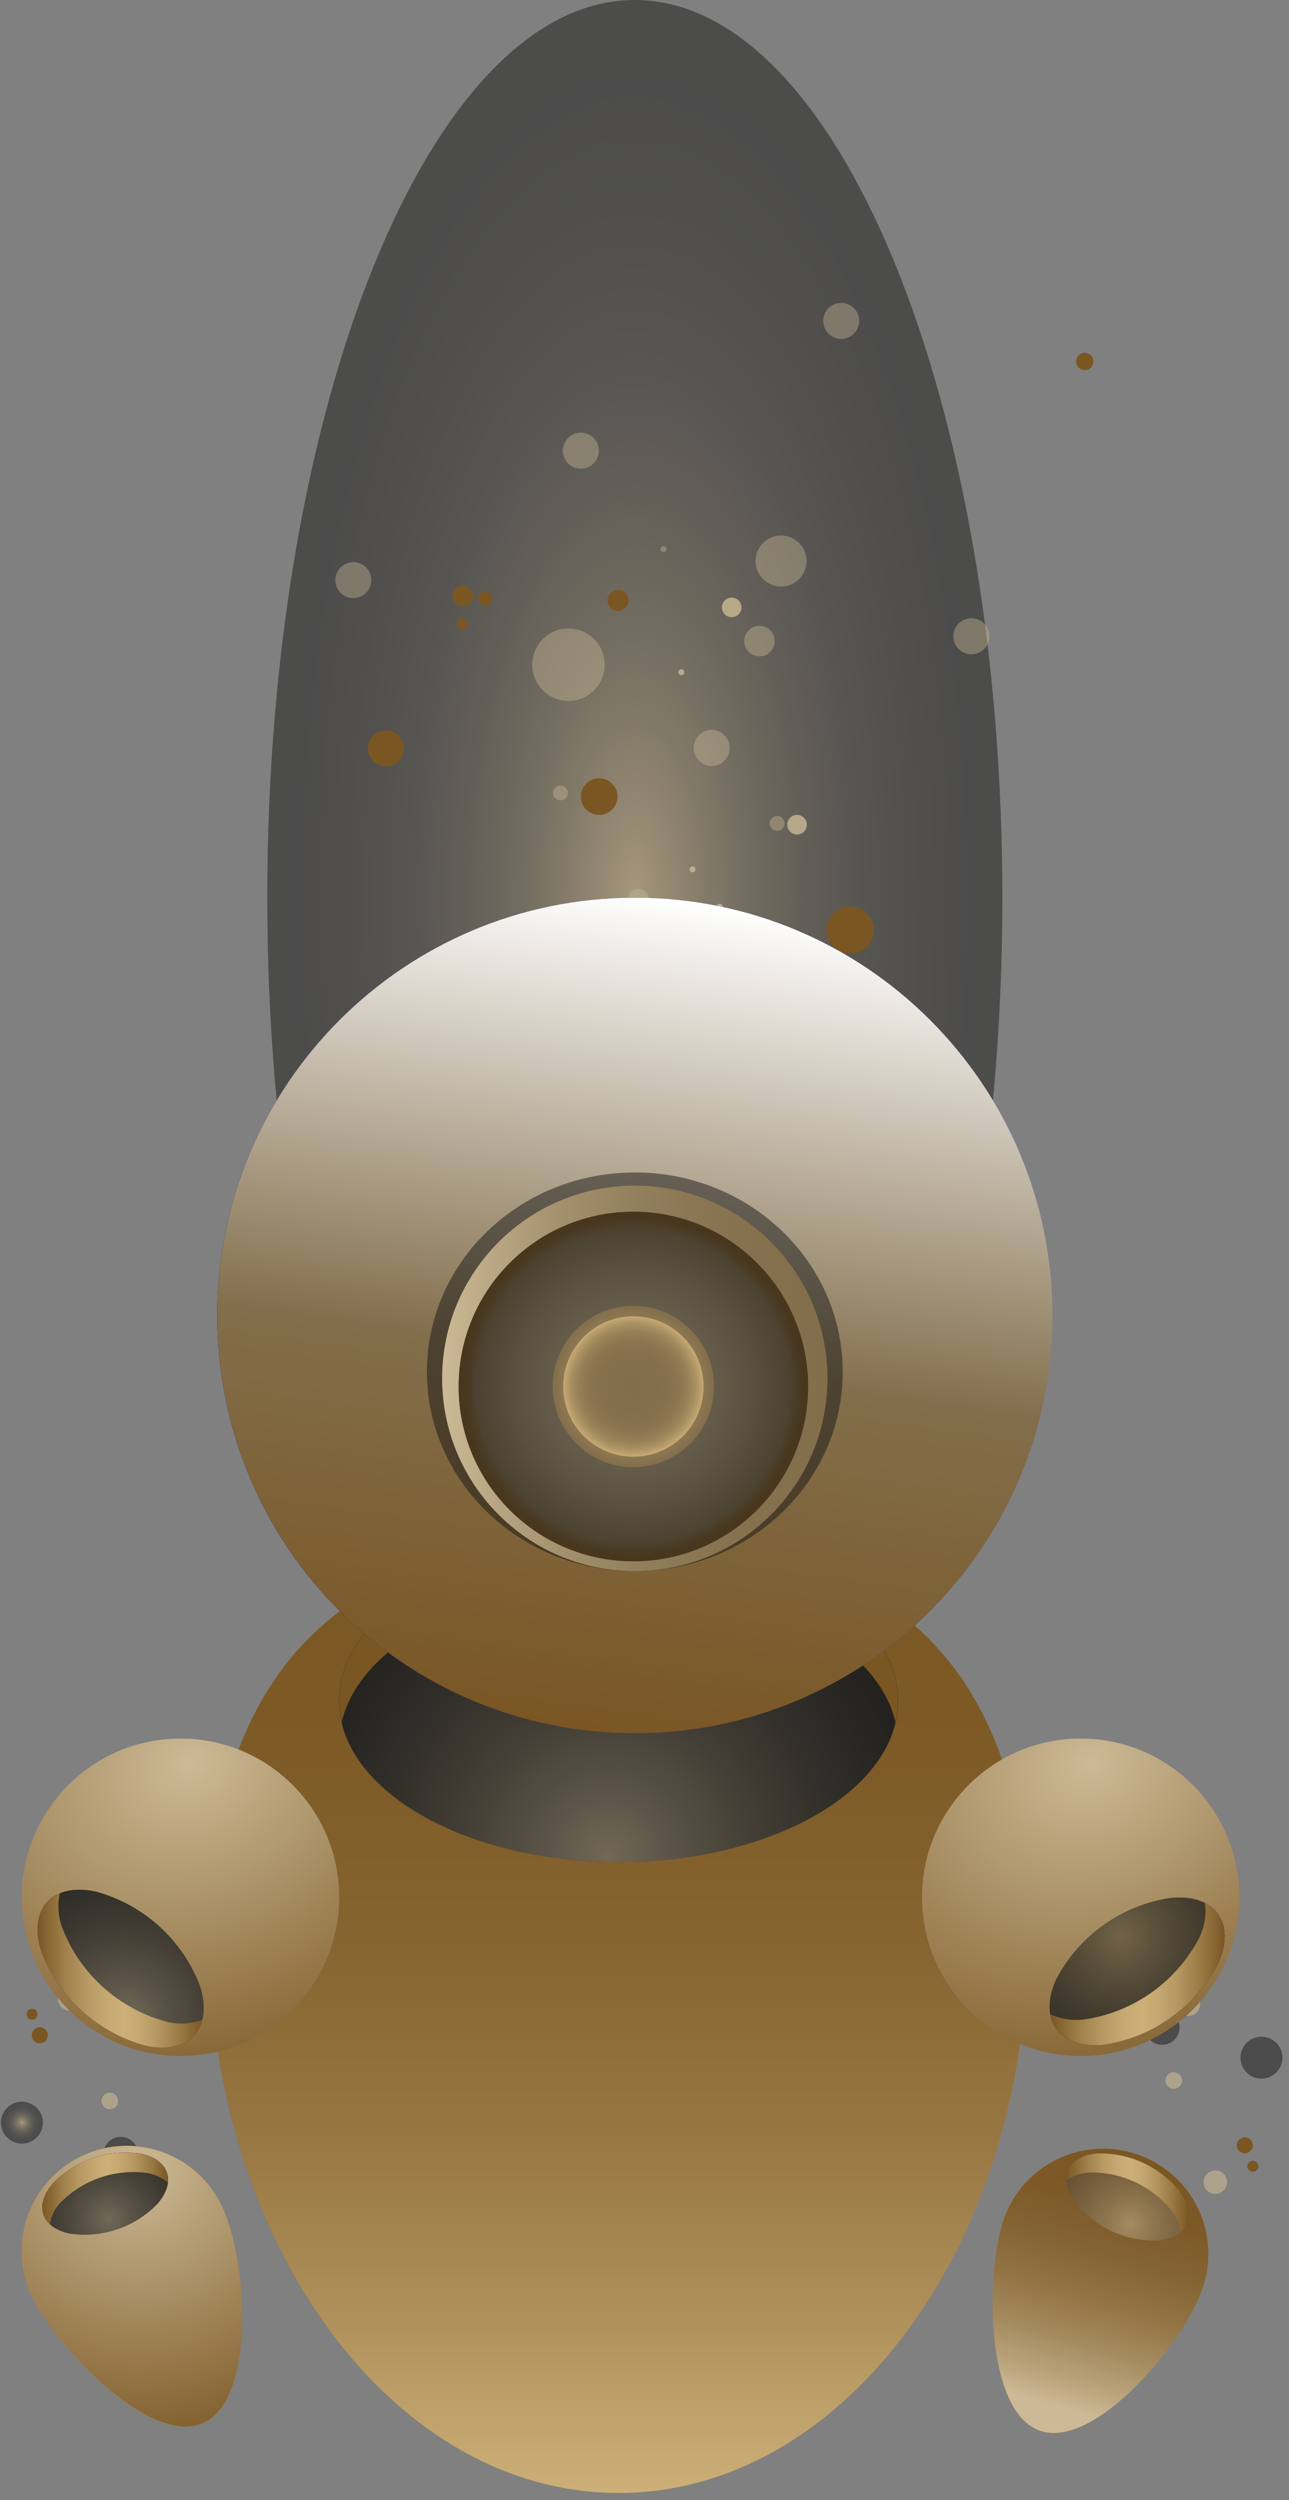 <svg width="131" height="254" viewBox="0 0 131 254" fill="none" xmlns="http://www.w3.org/2000/svg">
<rect x="0" y="0" width="131" height="254" fill="#808080" stroke="none"/>
<path opacity="0.6" d="M10.598 212.824C10.476 212.936 10.389 213.083 10.349 213.244C10.309 213.406 10.318 213.576 10.374 213.733C10.431 213.889 10.533 214.026 10.667 214.124C10.801 214.223 10.962 214.28 11.128 214.287C11.294 214.295 11.459 214.253 11.602 214.167C11.745 214.081 11.858 213.954 11.929 213.803C12 213.653 12.024 213.484 11.999 213.319C11.974 213.155 11.901 213.001 11.788 212.878C11.638 212.713 11.428 212.615 11.205 212.605C10.982 212.594 10.764 212.673 10.598 212.824Z" fill="#CCBA96"/>
<path style="mix-blend-mode:lighten" opacity="0.5" d="M0.789 214.074C0.478 214.358 0.258 214.728 0.157 215.137C0.056 215.546 0.079 215.975 0.222 216.371C0.366 216.767 0.623 217.112 0.962 217.362C1.302 217.611 1.707 217.755 2.128 217.774C2.549 217.793 2.966 217.687 3.326 217.469C3.687 217.251 3.974 216.932 4.153 216.55C4.332 216.169 4.393 215.743 4.33 215.327C4.267 214.91 4.082 214.522 3.798 214.211C3.609 214.004 3.382 213.837 3.128 213.718C2.875 213.6 2.601 213.532 2.322 213.519C2.042 213.507 1.763 213.549 1.5 213.644C1.237 213.739 0.996 213.885 0.789 214.074Z" fill="url(#paint0_radial_217_423)"/>
<path opacity="0.6" d="M6.283 202.186C6.108 202.345 5.985 202.553 5.929 202.781C5.872 203.01 5.885 203.251 5.965 203.473C6.046 203.694 6.19 203.887 6.38 204.027C6.569 204.167 6.797 204.247 7.032 204.258C7.268 204.269 7.501 204.209 7.703 204.087C7.905 203.965 8.066 203.786 8.166 203.573C8.266 203.359 8.3 203.121 8.265 202.888C8.23 202.655 8.126 202.437 7.967 202.263C7.861 202.148 7.734 202.054 7.592 201.987C7.45 201.921 7.297 201.883 7.141 201.876C6.984 201.869 6.828 201.893 6.681 201.946C6.534 201.999 6.398 202.081 6.283 202.186Z" fill="#CCBA96"/>
<path d="M3.491 206.164C3.372 206.273 3.288 206.415 3.249 206.572C3.211 206.728 3.219 206.893 3.274 207.045C3.329 207.196 3.428 207.328 3.558 207.424C3.688 207.52 3.843 207.575 4.004 207.582C4.165 207.589 4.325 207.549 4.463 207.465C4.601 207.382 4.712 207.259 4.78 207.113C4.849 206.967 4.872 206.804 4.848 206.644C4.824 206.485 4.753 206.336 4.644 206.217C4.498 206.057 4.295 205.962 4.078 205.952C3.862 205.942 3.651 206.019 3.491 206.164Z" fill="url(#paint1_linear_217_423)"/>
<path d="M2.879 204.217C2.797 204.291 2.739 204.388 2.713 204.495C2.687 204.603 2.693 204.715 2.73 204.819C2.768 204.923 2.835 205.013 2.924 205.079C3.013 205.144 3.119 205.182 3.23 205.187C3.34 205.192 3.449 205.164 3.544 205.107C3.638 205.05 3.714 204.966 3.761 204.866C3.808 204.766 3.824 204.654 3.807 204.545C3.791 204.436 3.742 204.334 3.667 204.253C3.618 204.198 3.558 204.155 3.492 204.123C3.426 204.092 3.354 204.075 3.28 204.071C3.207 204.068 3.134 204.079 3.065 204.104C2.996 204.129 2.933 204.167 2.879 204.217Z" fill="url(#paint2_linear_217_423)"/>
<path opacity="0.6" d="M8.765 220.312C8.593 220.469 8.471 220.674 8.415 220.901C8.359 221.128 8.371 221.366 8.451 221.586C8.53 221.806 8.673 221.997 8.862 222.136C9.05 222.274 9.275 222.354 9.508 222.364C9.742 222.375 9.973 222.316 10.173 222.195C10.373 222.075 10.533 221.897 10.632 221.686C10.731 221.474 10.765 221.238 10.73 221.007C10.695 220.776 10.592 220.56 10.435 220.388C10.223 220.156 9.929 220.018 9.616 220.004C9.303 219.99 8.997 220.1 8.765 220.312Z" fill="#CCBA96"/>
<path style="mix-blend-mode:lighten" opacity="0.5" d="M11.082 217.553C10.824 217.789 10.642 218.096 10.558 218.435C10.474 218.774 10.493 219.131 10.612 219.459C10.731 219.788 10.944 220.074 11.226 220.281C11.507 220.488 11.844 220.607 12.193 220.623C12.542 220.639 12.888 220.551 13.187 220.37C13.486 220.19 13.725 219.924 13.873 219.608C14.021 219.292 14.072 218.938 14.02 218.593C13.967 218.247 13.814 217.925 13.578 217.667C13.422 217.496 13.233 217.357 13.023 217.258C12.813 217.16 12.585 217.104 12.354 217.093C12.122 217.083 11.89 217.118 11.672 217.197C11.454 217.276 11.253 217.397 11.082 217.553Z" fill="url(#paint3_radial_217_423)"/>
<path style="mix-blend-mode:lighten" opacity="0.5" d="M64.515 182.401C85.145 182.401 101.868 141.569 101.868 91.201C101.868 40.832 85.145 0 64.515 0C43.886 0 27.162 40.832 27.162 91.201C27.162 141.569 43.886 182.401 64.515 182.401Z" fill="url(#paint4_radial_217_423)"/>
<path opacity="0.4" d="M60.154 98.333C60.502 98.007 60.745 97.585 60.853 97.121C60.96 96.656 60.928 96.17 60.76 95.724C60.591 95.278 60.294 94.892 59.907 94.615C59.519 94.338 59.057 94.182 58.581 94.167C58.104 94.152 57.634 94.278 57.23 94.53C56.825 94.782 56.504 95.149 56.308 95.584C56.112 96.018 56.049 96.501 56.127 96.971C56.205 97.441 56.421 97.878 56.747 98.225C57.185 98.692 57.789 98.965 58.428 98.985C59.067 99.005 59.688 98.771 60.154 98.333Z" fill="#CCBA96"/>
<path d="M88.036 96.252C88.383 95.925 88.626 95.504 88.734 95.039C88.842 94.575 88.809 94.089 88.641 93.643C88.473 93.197 88.176 92.811 87.788 92.534C87.4 92.257 86.939 92.1 86.462 92.085C85.986 92.07 85.516 92.197 85.111 92.449C84.707 92.701 84.386 93.068 84.19 93.502C83.993 93.936 83.93 94.419 84.008 94.889C84.087 95.36 84.302 95.796 84.629 96.144C84.845 96.375 85.105 96.561 85.394 96.691C85.682 96.821 85.993 96.894 86.31 96.903C86.626 96.913 86.941 96.861 87.237 96.749C87.534 96.638 87.805 96.468 88.036 96.252Z" fill="url(#paint5_linear_217_423)"/>
<path opacity="0.4" d="M81.155 58.887C81.529 58.536 81.79 58.082 81.906 57.583C82.022 57.083 81.987 56.56 81.806 56.08C81.625 55.6 81.306 55.185 80.888 54.887C80.471 54.589 79.975 54.421 79.462 54.404C78.95 54.388 78.444 54.524 78.009 54.795C77.573 55.067 77.228 55.461 77.017 55.928C76.806 56.396 76.738 56.915 76.822 57.421C76.906 57.927 77.138 58.397 77.489 58.771C77.96 59.272 78.611 59.566 79.298 59.588C79.985 59.61 80.653 59.358 81.155 58.887Z" fill="#CCBA96"/>
<path opacity="0.4" d="M78.246 66.26C78.469 66.051 78.626 65.779 78.695 65.481C78.764 65.183 78.743 64.871 78.635 64.584C78.527 64.298 78.336 64.05 78.087 63.871C77.838 63.693 77.542 63.593 77.236 63.583C76.929 63.574 76.627 63.655 76.367 63.817C76.108 63.979 75.901 64.214 75.775 64.493C75.649 64.773 75.609 65.083 75.659 65.385C75.709 65.687 75.848 65.968 76.058 66.191C76.197 66.339 76.364 66.459 76.549 66.542C76.734 66.626 76.934 66.672 77.138 66.679C77.341 66.685 77.543 66.652 77.734 66.58C77.924 66.508 78.098 66.399 78.246 66.26Z" fill="#CCBA96"/>
<path opacity="0.8" d="M75.042 62.435C75.186 62.3 75.286 62.125 75.331 61.933C75.375 61.741 75.362 61.541 75.292 61.356C75.222 61.172 75.1 61.012 74.939 60.898C74.779 60.783 74.588 60.718 74.391 60.712C74.194 60.706 74 60.758 73.833 60.863C73.665 60.967 73.533 61.118 73.452 61.298C73.371 61.478 73.345 61.677 73.377 61.872C73.409 62.066 73.498 62.246 73.633 62.39C73.814 62.583 74.064 62.696 74.328 62.704C74.593 62.712 74.849 62.615 75.042 62.435Z" fill="#CCBA96"/>
<path opacity="0.8" d="M81.687 84.509C81.83 84.374 81.931 84.2 81.975 84.008C82.02 83.816 82.006 83.615 81.937 83.431C81.867 83.246 81.744 83.087 81.584 82.972C81.424 82.858 81.233 82.793 81.036 82.787C80.839 82.781 80.645 82.833 80.478 82.937C80.31 83.042 80.178 83.193 80.097 83.373C80.015 83.552 79.989 83.752 80.022 83.946C80.054 84.141 80.143 84.321 80.278 84.465C80.368 84.56 80.475 84.637 80.594 84.691C80.714 84.745 80.842 84.775 80.973 84.779C81.104 84.783 81.234 84.761 81.357 84.715C81.479 84.669 81.591 84.599 81.687 84.509Z" fill="#CCBA96"/>
<path opacity="0.4" d="M67.634 55.998C67.678 55.958 67.708 55.905 67.722 55.846C67.735 55.788 67.731 55.727 67.71 55.671C67.689 55.615 67.652 55.567 67.603 55.532C67.555 55.498 67.497 55.478 67.437 55.476C67.377 55.474 67.318 55.49 67.267 55.522C67.217 55.553 67.177 55.599 67.152 55.654C67.127 55.708 67.119 55.769 67.129 55.828C67.139 55.887 67.166 55.941 67.207 55.985C67.234 56.014 67.267 56.037 67.303 56.054C67.339 56.07 67.378 56.079 67.418 56.08C67.457 56.082 67.497 56.075 67.534 56.061C67.571 56.047 67.605 56.026 67.634 55.998Z" fill="#CCBA96"/>
<path opacity="0.8" d="M69.451 68.512C69.494 68.471 69.525 68.418 69.538 68.36C69.552 68.301 69.548 68.24 69.527 68.184C69.505 68.129 69.468 68.08 69.42 68.045C69.371 68.011 69.313 67.991 69.253 67.989C69.194 67.987 69.135 68.003 69.084 68.035C69.033 68.066 68.993 68.112 68.968 68.167C68.944 68.221 68.936 68.282 68.946 68.341C68.955 68.4 68.983 68.455 69.023 68.498C69.078 68.557 69.154 68.591 69.234 68.593C69.314 68.596 69.392 68.567 69.451 68.512Z" fill="#CCBA96"/>
<path opacity="0.8" d="M73.35 92.334C73.394 92.293 73.424 92.24 73.438 92.182C73.451 92.123 73.447 92.062 73.426 92.007C73.405 91.951 73.368 91.902 73.319 91.868C73.271 91.833 73.213 91.813 73.153 91.811C73.093 91.809 73.034 91.825 72.984 91.857C72.933 91.888 72.893 91.934 72.868 91.989C72.844 92.043 72.836 92.104 72.845 92.163C72.855 92.222 72.882 92.277 72.923 92.32C72.978 92.379 73.054 92.413 73.134 92.415C73.214 92.418 73.292 92.389 73.35 92.334Z" fill="#CCBA96"/>
<path opacity="0.8" d="M70.588 88.54C70.632 88.499 70.662 88.447 70.675 88.388C70.689 88.33 70.685 88.269 70.664 88.213C70.643 88.157 70.606 88.109 70.557 88.074C70.508 88.039 70.451 88.02 70.391 88.018C70.331 88.016 70.272 88.032 70.221 88.063C70.171 88.095 70.13 88.141 70.106 88.195C70.081 88.25 70.073 88.311 70.083 88.37C70.093 88.428 70.12 88.483 70.161 88.527C70.216 88.585 70.291 88.62 70.371 88.622C70.452 88.625 70.529 88.595 70.588 88.54Z" fill="#CCBA96"/>
<path opacity="0.4" d="M60.287 70.21C60.817 69.712 61.188 69.068 61.353 68.359C61.517 67.65 61.468 66.908 61.211 66.227C60.954 65.546 60.501 64.957 59.909 64.534C59.317 64.111 58.613 63.873 57.885 63.849C57.158 63.827 56.44 64.02 55.822 64.404C55.205 64.79 54.715 65.349 54.416 66.012C54.116 66.675 54.02 67.412 54.139 68.13C54.258 68.848 54.588 69.514 55.086 70.045C55.417 70.397 55.813 70.681 56.254 70.88C56.694 71.079 57.169 71.189 57.652 71.204C58.135 71.22 58.616 71.14 59.068 70.969C59.52 70.799 59.934 70.54 60.287 70.21Z" fill="#CCBA96"/>
<path d="M40.475 77.367C40.739 77.119 40.923 76.799 41.005 76.446C41.087 76.094 41.062 75.725 40.935 75.386C40.807 75.047 40.581 74.754 40.287 74.544C39.993 74.333 39.642 74.215 39.281 74.203C38.919 74.192 38.562 74.288 38.255 74.479C37.947 74.671 37.704 74.949 37.555 75.279C37.406 75.609 37.358 75.975 37.417 76.332C37.477 76.689 37.641 77.021 37.888 77.285C38.053 77.46 38.25 77.601 38.469 77.7C38.688 77.799 38.924 77.854 39.165 77.862C39.405 77.869 39.644 77.829 39.869 77.745C40.094 77.66 40.3 77.531 40.475 77.367Z" fill="url(#paint6_linear_217_423)"/>
<path opacity="0.4" d="M73.576 77.324C73.84 77.077 74.025 76.756 74.106 76.404C74.188 76.051 74.164 75.682 74.036 75.344C73.908 75.005 73.682 74.712 73.388 74.501C73.094 74.291 72.743 74.172 72.382 74.161C72.02 74.149 71.663 74.245 71.356 74.437C71.048 74.628 70.805 74.907 70.656 75.237C70.507 75.566 70.459 75.933 70.518 76.29C70.578 76.647 70.742 76.978 70.989 77.242C71.321 77.596 71.781 77.804 72.266 77.819C72.751 77.835 73.222 77.656 73.576 77.324Z" fill="#CCBA96"/>
<path opacity="0.4" d="M60.284 47.123C60.548 46.875 60.732 46.555 60.814 46.202C60.896 45.85 60.871 45.481 60.743 45.142C60.616 44.803 60.39 44.51 60.096 44.3C59.801 44.089 59.451 43.971 59.089 43.959C58.728 43.948 58.37 44.044 58.063 44.236C57.756 44.427 57.513 44.705 57.364 45.035C57.215 45.365 57.167 45.731 57.226 46.089C57.285 46.446 57.449 46.777 57.697 47.041C58.029 47.395 58.488 47.602 58.973 47.618C59.459 47.633 59.93 47.455 60.284 47.123Z" fill="#CCBA96"/>
<path opacity="0.4" d="M37.16 60.274C37.424 60.026 37.608 59.706 37.69 59.353C37.772 59.001 37.747 58.632 37.619 58.293C37.492 57.955 37.266 57.662 36.972 57.451C36.677 57.241 36.327 57.122 35.965 57.111C35.603 57.099 35.246 57.195 34.939 57.387C34.632 57.578 34.389 57.857 34.24 58.186C34.091 58.516 34.043 58.883 34.102 59.24C34.161 59.597 34.325 59.928 34.573 60.192C34.737 60.367 34.935 60.509 35.154 60.608C35.373 60.707 35.609 60.761 35.849 60.769C36.09 60.777 36.329 60.737 36.554 60.652C36.779 60.567 36.984 60.439 37.16 60.274Z" fill="#CCBA96"/>
<path opacity="0.4" d="M99.974 65.978C100.238 65.73 100.423 65.409 100.505 65.057C100.586 64.704 100.562 64.335 100.434 63.997C100.306 63.658 100.081 63.365 99.786 63.155C99.492 62.944 99.142 62.826 98.78 62.814C98.418 62.803 98.061 62.899 97.754 63.09C97.447 63.282 97.203 63.56 97.054 63.89C96.905 64.22 96.857 64.586 96.917 64.943C96.976 65.3 97.14 65.632 97.388 65.896C97.552 66.071 97.75 66.212 97.969 66.311C98.188 66.41 98.424 66.465 98.664 66.472C98.904 66.48 99.144 66.44 99.368 66.355C99.593 66.27 99.799 66.142 99.974 65.978Z" fill="#CCBA96"/>
<path opacity="0.4" d="M86.745 33.937C87.009 33.69 87.194 33.369 87.275 33.017C87.357 32.664 87.333 32.295 87.205 31.956C87.077 31.618 86.852 31.325 86.557 31.114C86.263 30.904 85.913 30.785 85.551 30.774C85.189 30.762 84.832 30.858 84.525 31.05C84.218 31.241 83.974 31.52 83.825 31.849C83.676 32.179 83.628 32.546 83.688 32.903C83.747 33.26 83.911 33.591 84.159 33.855C84.491 34.209 84.95 34.417 85.435 34.432C85.92 34.447 86.391 34.269 86.745 33.937Z" fill="#CCBA96"/>
<path d="M110.847 37.367C110.974 37.248 111.063 37.093 111.103 36.923C111.142 36.753 111.13 36.575 111.069 36.412C111.007 36.249 110.899 36.108 110.757 36.006C110.615 35.904 110.446 35.847 110.272 35.842C110.097 35.836 109.925 35.883 109.777 35.975C109.629 36.067 109.511 36.201 109.44 36.36C109.368 36.519 109.345 36.696 109.373 36.868C109.402 37.04 109.481 37.2 109.6 37.327C109.76 37.498 109.982 37.598 110.216 37.605C110.449 37.613 110.677 37.527 110.847 37.367Z" fill="url(#paint7_linear_217_423)"/>
<path opacity="0.4" d="M65.621 92.164C65.775 92.018 65.883 91.831 65.931 91.624C65.979 91.418 65.965 91.201 65.89 91.003C65.815 90.804 65.683 90.633 65.51 90.509C65.338 90.386 65.133 90.317 64.921 90.31C64.709 90.303 64.499 90.359 64.319 90.472C64.139 90.584 63.997 90.747 63.909 90.94C63.822 91.133 63.794 91.348 63.829 91.558C63.864 91.767 63.96 91.961 64.105 92.116C64.299 92.323 64.569 92.445 64.853 92.454C65.137 92.463 65.413 92.358 65.621 92.164Z" fill="#CCBA96"/>
<path d="M63.544 61.777C63.699 61.632 63.807 61.444 63.855 61.238C63.903 61.031 63.888 60.815 63.813 60.616C63.739 60.418 63.606 60.246 63.434 60.123C63.261 60 63.056 59.93 62.844 59.923C62.632 59.917 62.423 59.973 62.243 60.085C62.063 60.197 61.92 60.36 61.833 60.554C61.746 60.747 61.718 60.962 61.752 61.171C61.787 61.38 61.883 61.574 62.028 61.729C62.223 61.936 62.492 62.058 62.776 62.067C63.06 62.076 63.337 61.972 63.544 61.777Z" fill="url(#paint8_linear_217_423)"/>
<path d="M49.805 61.366C49.909 61.268 49.982 61.141 50.015 61.002C50.047 60.862 50.038 60.716 49.987 60.582C49.936 60.448 49.847 60.332 49.731 60.249C49.614 60.165 49.475 60.118 49.332 60.114C49.189 60.109 49.048 60.147 48.926 60.223C48.805 60.299 48.708 60.409 48.649 60.539C48.59 60.67 48.571 60.815 48.595 60.956C48.618 61.098 48.683 61.229 48.781 61.333C48.913 61.473 49.094 61.556 49.286 61.562C49.478 61.568 49.665 61.497 49.805 61.366Z" fill="url(#paint9_linear_217_423)"/>
<path d="M47.746 61.311C47.898 61.169 48.004 60.985 48.051 60.782C48.098 60.58 48.084 60.368 48.01 60.173C47.937 59.979 47.807 59.811 47.638 59.69C47.469 59.569 47.268 59.501 47.06 59.494C46.852 59.488 46.647 59.543 46.471 59.653C46.294 59.763 46.155 59.923 46.069 60.112C45.983 60.301 45.956 60.512 45.99 60.717C46.024 60.922 46.118 61.113 46.261 61.264C46.355 61.365 46.468 61.446 46.594 61.503C46.72 61.56 46.856 61.591 46.994 61.596C47.132 61.6 47.269 61.577 47.398 61.528C47.528 61.479 47.646 61.406 47.746 61.311Z" fill="url(#paint10_linear_217_423)"/>
<path d="M47.381 63.815C47.465 63.737 47.523 63.635 47.55 63.523C47.576 63.411 47.568 63.293 47.527 63.186C47.486 63.078 47.415 62.985 47.321 62.918C47.228 62.851 47.116 62.813 47.001 62.809C46.886 62.806 46.773 62.836 46.675 62.897C46.577 62.958 46.5 63.047 46.453 63.151C46.405 63.256 46.39 63.373 46.409 63.486C46.428 63.6 46.48 63.705 46.559 63.789C46.664 63.902 46.81 63.968 46.964 63.973C47.118 63.977 47.268 63.921 47.381 63.815Z" fill="url(#paint11_linear_217_423)"/>
<path opacity="0.4" d="M57.474 81.113C57.584 81.011 57.66 80.879 57.694 80.733C57.727 80.587 57.717 80.435 57.664 80.295C57.612 80.155 57.518 80.034 57.397 79.947C57.275 79.86 57.13 79.811 56.981 79.806C56.831 79.802 56.684 79.841 56.557 79.921C56.43 80 56.33 80.115 56.268 80.251C56.206 80.387 56.187 80.539 56.211 80.686C56.236 80.834 56.303 80.971 56.406 81.08C56.543 81.226 56.733 81.311 56.933 81.318C57.133 81.324 57.328 81.251 57.474 81.113Z" fill="#CCBA96"/>
<path opacity="0.4" d="M79.501 84.2C79.61 84.097 79.686 83.965 79.72 83.82C79.754 83.674 79.744 83.521 79.691 83.382C79.638 83.242 79.545 83.121 79.423 83.034C79.302 82.947 79.157 82.898 79.008 82.893C78.858 82.888 78.711 82.928 78.584 83.007C78.457 83.086 78.356 83.201 78.295 83.337C78.233 83.474 78.213 83.625 78.238 83.772C78.262 83.92 78.33 84.057 78.432 84.166C78.57 84.312 78.759 84.398 78.96 84.404C79.16 84.41 79.355 84.337 79.501 84.2Z" fill="#CCBA96"/>
<path d="M62.164 82.286C62.433 82.034 62.62 81.708 62.704 81.349C62.787 80.991 62.762 80.615 62.632 80.271C62.502 79.927 62.273 79.629 61.973 79.414C61.674 79.2 61.317 79.08 60.949 79.068C60.581 79.056 60.218 79.154 59.906 79.349C59.593 79.544 59.346 79.827 59.194 80.162C59.043 80.498 58.994 80.871 59.054 81.234C59.115 81.597 59.281 81.934 59.533 82.202C59.871 82.562 60.338 82.773 60.831 82.789C61.325 82.805 61.804 82.624 62.164 82.286Z" fill="url(#paint12_linear_217_423)"/>
<path opacity="0.6" d="M119.867 211.983C119.988 211.869 120.073 211.722 120.111 211.56C120.149 211.397 120.137 211.227 120.078 211.072C120.02 210.916 119.916 210.781 119.78 210.684C119.645 210.587 119.484 210.533 119.317 210.527C119.151 210.522 118.986 210.566 118.845 210.654C118.704 210.743 118.592 210.871 118.523 211.022C118.454 211.174 118.432 211.343 118.46 211.507C118.487 211.672 118.562 211.824 118.676 211.946C118.752 212.026 118.843 212.091 118.944 212.137C119.045 212.182 119.153 212.208 119.264 212.211C119.374 212.215 119.485 212.196 119.588 212.157C119.692 212.118 119.786 212.059 119.867 211.983Z" fill="#CCBA96"/>
<path style="mix-blend-mode:lighten" opacity="0.5" d="M129.658 210.598C129.965 210.31 130.18 209.937 130.275 209.527C130.371 209.116 130.342 208.687 130.193 208.293C130.044 207.899 129.782 207.558 129.439 207.313C129.097 207.068 128.689 206.93 128.268 206.917C127.847 206.904 127.432 207.015 127.074 207.238C126.717 207.461 126.434 207.785 126.26 208.168C126.087 208.552 126.031 208.979 126.1 209.394C126.169 209.81 126.36 210.196 126.648 210.503C127.035 210.914 127.569 211.156 128.134 211.174C128.698 211.192 129.246 210.984 129.658 210.598Z" fill="url(#paint13_radial_217_423)"/>
<path opacity="0.6" d="M124.329 222.56C124.501 222.399 124.622 222.19 124.675 221.96C124.728 221.731 124.712 221.49 124.629 221.27C124.546 221.049 124.399 220.858 124.207 220.721C124.015 220.584 123.787 220.507 123.551 220.499C123.316 220.492 123.083 220.555 122.883 220.679C122.683 220.804 122.524 220.985 122.427 221.2C122.33 221.415 122.299 221.654 122.338 221.886C122.376 222.119 122.483 222.335 122.644 222.507C122.861 222.737 123.16 222.872 123.476 222.882C123.792 222.892 124.099 222.776 124.329 222.56Z" fill="#CCBA96"/>
<path d="M126.507 218.765C126.958 218.765 127.323 218.4 127.323 217.949C127.323 217.498 126.958 217.133 126.507 217.133C126.056 217.133 125.691 217.498 125.691 217.949C125.691 218.4 126.056 218.765 126.507 218.765Z" fill="url(#paint14_linear_217_423)"/>
<path d="M127.705 220.483C127.786 220.407 127.842 220.31 127.867 220.202C127.892 220.095 127.884 219.982 127.845 219.879C127.806 219.775 127.738 219.686 127.648 219.622C127.558 219.557 127.451 219.521 127.341 219.518C127.23 219.514 127.121 219.544 127.028 219.602C126.934 219.661 126.86 219.745 126.814 219.846C126.769 219.947 126.754 220.059 126.772 220.168C126.79 220.276 126.84 220.378 126.916 220.458C126.966 220.512 127.026 220.555 127.093 220.585C127.16 220.615 127.232 220.632 127.305 220.634C127.379 220.636 127.452 220.624 127.52 220.598C127.589 220.572 127.652 220.533 127.705 220.483Z" fill="url(#paint15_linear_217_423)"/>
<path opacity="0.6" d="M121.596 204.471C121.767 204.311 121.886 204.104 121.939 203.877C121.991 203.649 121.976 203.411 121.893 203.192C121.81 202.974 121.665 202.785 121.475 202.649C121.285 202.513 121.059 202.436 120.825 202.429C120.592 202.421 120.361 202.483 120.163 202.607C119.964 202.731 119.807 202.91 119.711 203.123C119.615 203.336 119.584 203.573 119.622 203.803C119.66 204.034 119.766 204.248 119.926 204.418C120.141 204.647 120.437 204.781 120.75 204.791C121.063 204.8 121.368 204.686 121.596 204.471Z" fill="#CCBA96"/>
<path style="mix-blend-mode:lighten" opacity="0.5" d="M119.318 207.261C119.573 207.022 119.751 206.712 119.83 206.372C119.909 206.032 119.885 205.675 119.762 205.348C119.638 205.022 119.421 204.739 119.137 204.535C118.852 204.332 118.514 204.218 118.165 204.207C117.816 204.196 117.471 204.288 117.174 204.473C116.878 204.658 116.643 204.927 116.499 205.245C116.355 205.564 116.309 205.918 116.366 206.262C116.423 206.607 116.582 206.927 116.821 207.182C116.98 207.351 117.17 207.487 117.382 207.583C117.593 207.678 117.821 207.731 118.053 207.739C118.285 207.746 118.516 207.708 118.733 207.626C118.95 207.544 119.149 207.42 119.318 207.261Z" fill="url(#paint16_radial_217_423)"/>
<g style="mix-blend-mode:lighten">
<path style="mix-blend-mode:lighten" d="M22.434 223.864C25.114 229.132 26.104 243.407 20.836 246.087C15.569 248.768 6.039 238.838 3.359 233.571C2.718 232.318 2.331 230.951 2.219 229.549C2.107 228.146 2.273 226.735 2.708 225.397C3.142 224.058 3.836 222.819 4.749 221.749C5.663 220.679 6.779 219.8 8.033 219.162C9.287 218.523 10.655 218.139 12.058 218.03C13.461 217.921 14.871 218.09 16.209 218.526C17.546 218.963 18.785 219.659 19.853 220.575C20.921 221.491 21.798 222.609 22.434 223.864Z" fill="url(#paint17_linear_217_423)"/>
<path d="M22.434 223.864C25.114 229.132 26.104 243.407 20.836 246.087C15.569 248.768 6.039 238.838 3.359 233.571C2.718 232.318 2.331 230.951 2.219 229.549C2.107 228.146 2.273 226.735 2.708 225.397C3.142 224.058 3.836 222.819 4.749 221.749C5.663 220.679 6.779 219.8 8.033 219.162C9.287 218.523 10.655 218.139 12.058 218.03C13.461 217.921 14.871 218.09 16.209 218.526C17.546 218.963 18.785 219.659 19.853 220.575C20.921 221.491 21.798 222.609 22.434 223.864Z" fill="url(#paint18_radial_217_423)"/>
<path d="M5.391 221.808C6.527 220.643 7.921 219.763 9.46 219.238C11 218.713 12.641 218.558 14.252 218.786C17.18 219.365 17.961 221.655 15.996 223.902C14.861 225.066 13.467 225.947 11.927 226.472C10.388 226.997 8.746 227.151 7.136 226.923C4.208 226.345 3.427 224.055 5.391 221.808Z" fill="#161616"/>
<path style="mix-blend-mode:lighten" opacity="0.5" d="M5.391 221.808C6.527 220.643 7.921 219.763 9.46 219.238C11 218.713 12.641 218.558 14.252 218.786C17.18 219.365 17.961 221.655 15.996 223.902C14.861 225.066 13.467 225.947 11.927 226.472C10.388 226.997 8.746 227.151 7.136 226.923C4.208 226.345 3.427 224.055 5.391 221.808Z" fill="url(#paint19_radial_217_423)"/>
<path d="M5.064 225.955C5.189 225.142 5.56 224.387 6.127 223.792C7.263 222.627 8.657 221.747 10.196 221.222C11.735 220.697 13.377 220.542 14.987 220.77C15.755 220.892 16.473 221.228 17.059 221.739C17.211 220.337 16.219 219.175 14.252 218.786C12.641 218.558 11 218.713 9.46 219.238C7.921 219.763 6.527 220.643 5.391 221.808C4.03 223.364 3.989 224.94 5.064 225.955Z" fill="url(#paint20_linear_217_423)"/>
<path d="M104.479 196.621C104.479 227.908 85.848 253.271 62.865 253.271C39.882 253.271 21.251 227.908 21.251 196.621C21.251 165.334 39.882 155.959 62.865 155.959C85.848 155.959 104.479 165.334 104.479 196.621Z" fill="url(#paint21_radial_217_423)"/>
<path style="mix-blend-mode:lighten" d="M104.479 196.621C104.479 227.908 85.848 253.271 62.865 253.271C39.882 253.271 21.251 227.908 21.251 196.621C21.251 165.334 39.882 155.959 62.865 155.959C85.848 155.959 104.479 165.334 104.479 196.621Z" fill="url(#paint22_linear_217_423)"/>
<path d="M62.865 189.177C78.55 189.177 91.266 181.836 91.266 172.78C91.266 163.724 78.55 156.383 62.865 156.383C47.18 156.383 34.464 163.724 34.464 172.78C34.464 181.836 47.18 189.177 62.865 189.177Z" fill="#161616"/>
<path style="mix-blend-mode:lighten" opacity="0.5" d="M62.865 189.177C78.55 189.177 91.266 181.836 91.266 172.78C91.266 163.724 78.55 156.383 62.865 156.383C47.18 156.383 34.464 163.724 34.464 172.78C34.464 181.836 47.18 189.177 62.865 189.177Z" fill="url(#paint23_radial_217_423)"/>
<path d="M42.782 165.553C53.873 159.15 71.856 159.15 82.947 165.554C87.528 168.198 90.212 171.523 91.008 174.964C92.141 170.073 89.457 164.944 82.947 161.186C71.856 154.782 53.873 154.782 42.782 161.185C36.272 164.944 33.589 170.072 34.721 174.963C35.518 171.522 38.201 168.198 42.782 165.553Z" fill="url(#paint24_linear_217_423)"/>
<path d="M50.475 112.197C50.25 116.353 49.048 120.398 46.966 124.003C44.885 127.608 41.983 130.671 38.496 132.944C31.881 136.764 26.517 133.667 26.517 126.029C26.743 121.872 27.945 117.827 30.026 114.222C32.107 110.618 35.009 107.554 38.496 105.281C45.112 101.462 50.475 104.558 50.475 112.197Z" fill="#969AFF"/>
<path d="M64.516 176.085C87.956 176.085 106.957 157.083 106.957 133.643C106.957 110.202 87.956 91.201 64.516 91.201C41.075 91.201 22.073 110.202 22.073 133.643C22.073 157.083 41.075 176.085 64.516 176.085Z" fill="url(#paint25_radial_217_423)"/>
<path d="M64.516 176.085C87.956 176.085 106.957 157.083 106.957 133.643C106.957 110.202 87.956 91.201 64.516 91.201C41.075 91.201 22.073 110.202 22.073 133.643C22.073 157.083 41.075 176.085 64.516 176.085Z" fill="url(#paint26_linear_217_423)"/>
<path d="M109.831 208.869C118.732 208.869 125.948 201.653 125.948 192.751C125.948 183.85 118.732 176.634 109.831 176.634C100.93 176.634 93.714 183.85 93.714 192.751C93.714 201.653 100.93 208.869 109.831 208.869Z" fill="url(#paint27_radial_217_423)"/>
<g style="mix-blend-mode:lighten">
<path d="M109.831 208.869C118.732 208.869 125.949 201.653 125.949 192.751C125.949 183.85 118.732 176.634 109.831 176.634C100.93 176.634 93.714 183.85 93.714 192.751C93.714 201.653 100.93 208.869 109.831 208.869Z" fill="url(#paint28_radial_217_423)"/>
</g>
<path d="M123.76 199.535C122.601 201.723 120.943 203.607 118.919 205.034C116.896 206.461 114.565 207.39 112.115 207.748C107.59 208.159 105.467 205.149 107.373 201.025C108.532 198.837 110.19 196.953 112.214 195.526C114.237 194.099 116.568 193.169 119.018 192.812C123.543 192.4 125.666 195.41 123.76 199.535Z" fill="#161616"/>
<path style="mix-blend-mode:lighten" opacity="0.5" d="M123.761 199.533C122.602 201.721 120.943 203.605 118.92 205.032C116.897 206.459 114.566 207.389 112.116 207.746C107.591 208.158 105.468 205.148 107.374 201.023C108.533 198.835 110.191 196.951 112.214 195.524C114.238 194.097 116.569 193.168 119.019 192.81C123.544 192.399 125.667 195.409 123.761 199.533Z" fill="url(#paint29_radial_217_423)"/>
<path d="M122.46 193.336C122.626 194.576 122.408 195.838 121.835 196.951C120.676 199.139 119.018 201.023 116.995 202.45C114.971 203.877 112.64 204.807 110.19 205.164C109.017 205.315 107.824 205.133 106.749 204.638C107.128 206.751 109.076 208.022 112.116 207.746C114.566 207.389 116.897 206.459 118.92 205.032C120.943 203.605 122.602 201.721 123.761 199.533C125.081 196.676 124.466 194.356 122.46 193.336Z" fill="url(#paint30_linear_217_423)"/>
<path d="M18.346 208.869C27.247 208.869 34.463 201.653 34.463 192.751C34.463 183.85 27.247 176.634 18.346 176.634C9.444 176.634 2.228 183.85 2.228 192.751C2.228 201.653 9.444 208.869 18.346 208.869Z" fill="url(#paint31_radial_217_423)"/>
<g style="mix-blend-mode:lighten">
<path d="M18.346 208.869C27.247 208.869 34.463 201.653 34.463 192.751C34.463 183.85 27.247 176.634 18.346 176.634C9.444 176.634 2.228 183.85 2.228 192.751C2.228 201.653 9.444 208.869 18.346 208.869Z" fill="url(#paint32_radial_217_423)"/>
</g>
<path d="M14.794 207.832C12.405 207.183 10.202 205.98 8.365 204.32C6.528 202.661 5.107 200.592 4.22 198.28C2.822 193.957 5.291 191.223 9.734 192.175C12.123 192.824 14.326 194.027 16.163 195.686C18.001 197.346 19.421 199.415 20.309 201.726C21.706 206.05 19.237 208.783 14.794 207.832Z" fill="#161616"/>
<path style="mix-blend-mode:lighten" opacity="0.5" d="M14.796 207.832C12.407 207.183 10.204 205.98 8.367 204.321C6.529 202.661 5.109 200.592 4.221 198.281C2.824 193.957 5.293 191.224 9.736 192.175C12.125 192.824 14.328 194.027 16.165 195.686C18.003 197.346 19.423 199.415 20.31 201.726C21.708 206.05 19.239 208.783 14.796 207.832Z" fill="url(#paint33_radial_217_423)"/>
<path d="M20.555 205.199C19.382 205.634 18.103 205.699 16.891 205.385C14.502 204.737 12.299 203.534 10.462 201.874C8.624 200.215 7.204 198.145 6.316 195.834C5.911 194.723 5.826 193.519 6.071 192.362C4.094 193.196 3.283 195.376 4.221 198.281C5.109 200.592 6.529 202.661 8.367 204.321C10.204 205.98 12.407 207.183 14.796 207.832C17.874 208.491 20.002 207.38 20.555 205.199Z" fill="url(#paint34_linear_217_423)"/>
<path d="M122.359 232.044C120.655 237.703 111.503 248.704 105.844 247C100.185 245.296 100.161 231.533 101.865 225.874C102.688 223.162 104.553 220.887 107.052 219.549C109.55 218.211 112.477 217.918 115.19 218.735C117.904 219.552 120.183 221.412 121.527 223.907C122.871 226.402 123.17 229.329 122.359 232.044Z" fill="url(#paint35_radial_217_423)"/>
<path d="M111.465 218.779C113.091 218.722 114.707 219.049 116.182 219.734C117.657 220.418 118.95 221.441 119.956 222.72C121.673 225.162 120.654 227.357 117.681 227.622C116.056 227.679 114.44 227.352 112.964 226.667C111.489 225.982 110.196 224.959 109.19 223.681C107.473 221.239 108.492 219.044 111.465 218.779Z" fill="#161616"/>
<path style="mix-blend-mode:lighten" d="M122.359 232.044C120.655 237.703 111.503 248.704 105.844 247C100.185 245.296 100.161 231.533 101.865 225.874C102.688 223.162 104.553 220.887 107.052 219.549C109.55 218.211 112.477 217.918 115.19 218.735C117.904 219.552 120.183 221.412 121.527 223.907C122.871 226.402 123.17 229.329 122.359 232.044Z" fill="url(#paint36_linear_217_423)"/>
<path style="mix-blend-mode:lighten" opacity="0.5" d="M111.465 218.779C113.091 218.722 114.707 219.049 116.182 219.734C117.657 220.418 118.95 221.441 119.956 222.72C121.673 225.162 120.654 227.357 117.681 227.622C116.056 227.679 114.44 227.352 112.964 226.667C111.489 225.982 110.196 224.959 109.19 223.681C107.473 221.239 108.492 219.044 111.465 218.779Z" fill="url(#paint37_radial_217_423)"/>
<path d="M108.362 221.549C109.014 221.048 109.804 220.759 110.626 220.721C112.251 220.664 113.867 220.991 115.342 221.676C116.818 222.361 118.111 223.384 119.117 224.662C119.587 225.281 119.874 226.019 119.944 226.793C121.023 225.886 121.109 224.36 119.956 222.72C118.95 221.441 117.657 220.418 116.182 219.734C114.707 219.049 113.091 218.722 111.465 218.779C109.406 218.962 108.286 220.073 108.362 221.549Z" fill="url(#paint38_linear_217_423)"/>
<path style="mix-blend-mode:lighten" opacity="0.5" d="M64.515 159.613C76.184 159.613 85.644 150.547 85.644 139.363C85.644 128.179 76.184 119.113 64.515 119.113C52.846 119.113 43.387 128.179 43.387 139.363C43.387 150.547 52.846 159.613 64.515 159.613Z" fill="url(#paint39_radial_217_423)"/>
<path d="M64.516 159.613C75.33 159.613 84.097 150.846 84.097 140.032C84.097 129.218 75.33 120.451 64.516 120.451C53.701 120.451 44.934 129.218 44.934 140.032C44.934 150.846 53.701 159.613 64.516 159.613Z" fill="url(#paint40_linear_217_423)"/>
<path d="M64.369 158.616C74.175 158.616 82.125 150.666 82.125 140.859C82.125 131.053 74.175 123.103 64.369 123.103C54.562 123.103 46.612 131.053 46.612 140.859C46.612 150.666 54.562 158.616 64.369 158.616Z" fill="#161616"/>
<path style="mix-blend-mode:lighten" opacity="0.5" d="M64.369 158.616C74.175 158.616 82.125 150.666 82.125 140.859C82.125 131.053 74.175 123.103 64.369 123.103C54.562 123.103 46.612 131.053 46.612 140.859C46.612 150.666 54.562 158.616 64.369 158.616Z" fill="url(#paint41_radial_217_423)"/>
<path d="M64.369 149.059C68.897 149.059 72.568 145.388 72.568 140.859C72.568 136.331 68.897 132.66 64.369 132.66C59.84 132.66 56.17 136.331 56.17 140.859C56.17 145.388 59.84 149.059 64.369 149.059Z" fill="url(#paint42_radial_217_423)"/>
<path d="M64.369 147.99C68.307 147.99 71.499 144.797 71.499 140.859C71.499 136.921 68.307 133.729 64.369 133.729C60.431 133.729 57.239 136.921 57.239 140.859C57.239 144.797 60.431 147.99 64.369 147.99Z" fill="url(#paint43_radial_217_423)"/>
</g>
<defs>
<radialGradient id="paint0_radial_217_423" cx="0" cy="0" r="1" gradientUnits="userSpaceOnUse" gradientTransform="translate(2.225 215.647) scale(2.13)">
<stop offset="0.001" stop-color="#CCB078"/>
<stop offset="0.014" stop-color="#C7AC75"/>
<stop offset="0.14" stop-color="#98845C"/>
<stop offset="0.27" stop-color="#706247"/>
<stop offset="0.403" stop-color="#4F4735"/>
<stop offset="0.54" stop-color="#363127"/>
<stop offset="0.681" stop-color="#24221E"/>
<stop offset="0.83" stop-color="#191918"/>
<stop offset="1" stop-color="#161616"/>
</radialGradient>
<linearGradient id="paint1_linear_217_423" x1="20.793" y1="377.086" x2="22.144" y2="377.086" gradientUnits="userSpaceOnUse">
<stop stop-color="#7A5623"/>
<stop offset="0.021" stop-color="#7F5C29"/>
<stop offset="0.169" stop-color="#A1804B"/>
<stop offset="0.306" stop-color="#B89B64"/>
<stop offset="0.429" stop-color="#C7AA73"/>
<stop offset="0.525" stop-color="#CCB078"/>
<stop offset="0.61" stop-color="#C6A972"/>
<stop offset="0.729" stop-color="#B59761"/>
<stop offset="0.867" stop-color="#9A7944"/>
<stop offset="1" stop-color="#7A5623"/>
</linearGradient>
<linearGradient id="paint2_linear_217_423" x1="14.419" y1="319.976" x2="15.052" y2="319.976" gradientUnits="userSpaceOnUse">
<stop stop-color="#7A5623"/>
<stop offset="0.021" stop-color="#7F5C29"/>
<stop offset="0.169" stop-color="#A1804B"/>
<stop offset="0.306" stop-color="#B89B64"/>
<stop offset="0.429" stop-color="#C7AA73"/>
<stop offset="0.525" stop-color="#CCB078"/>
<stop offset="0.61" stop-color="#C6A972"/>
<stop offset="0.729" stop-color="#B59761"/>
<stop offset="0.867" stop-color="#9A7944"/>
<stop offset="1" stop-color="#7A5623"/>
</linearGradient>
<radialGradient id="paint3_radial_217_423" cx="0" cy="0" r="1" gradientUnits="userSpaceOnUse" gradientTransform="translate(64.766 609.363) scale(3.167)">
<stop offset="0.001" stop-color="#CCB078"/>
<stop offset="0.014" stop-color="#C7AC75"/>
<stop offset="0.14" stop-color="#98845C"/>
<stop offset="0.27" stop-color="#706247"/>
<stop offset="0.403" stop-color="#4F4735"/>
<stop offset="0.54" stop-color="#363127"/>
<stop offset="0.681" stop-color="#24221E"/>
<stop offset="0.83" stop-color="#191918"/>
<stop offset="1" stop-color="#161616"/>
</radialGradient>
<radialGradient id="paint4_radial_217_423" cx="0" cy="0" r="1" gradientUnits="userSpaceOnUse" gradientTransform="translate(64.493 91.201) scale(44.396 108.398)">
<stop stop-color="#CCB078"/>
<stop offset="0.066" stop-color="#AD9567"/>
<stop offset="0.163" stop-color="#857452"/>
<stop offset="0.267" stop-color="#62573F"/>
<stop offset="0.378" stop-color="#473F30"/>
<stop offset="0.496" stop-color="#312D25"/>
<stop offset="0.626" stop-color="#22201C"/>
<stop offset="0.777" stop-color="#191817"/>
<stop offset="1" stop-color="#161616"/>
</radialGradient>
<linearGradient id="paint5_linear_217_423" x1="333.317" y1="323.135" x2="345.104" y2="323.135" gradientUnits="userSpaceOnUse">
<stop stop-color="#7A5623"/>
<stop offset="0.021" stop-color="#7F5C29"/>
<stop offset="0.169" stop-color="#A1804B"/>
<stop offset="0.306" stop-color="#B89B64"/>
<stop offset="0.429" stop-color="#C7AA73"/>
<stop offset="0.525" stop-color="#CCB078"/>
<stop offset="0.61" stop-color="#C6A972"/>
<stop offset="0.729" stop-color="#B59761"/>
<stop offset="0.867" stop-color="#9A7944"/>
<stop offset="1" stop-color="#7A5623"/>
</linearGradient>
<linearGradient id="paint6_linear_217_423" x1="140.227" y1="215.354" x2="147.022" y2="215.354" gradientUnits="userSpaceOnUse">
<stop stop-color="#7A5623"/>
<stop offset="0.021" stop-color="#7F5C29"/>
<stop offset="0.169" stop-color="#A1804B"/>
<stop offset="0.306" stop-color="#B89B64"/>
<stop offset="0.429" stop-color="#C7AA73"/>
<stop offset="0.525" stop-color="#CCB078"/>
<stop offset="0.61" stop-color="#C6A972"/>
<stop offset="0.729" stop-color="#B59761"/>
<stop offset="0.867" stop-color="#9A7944"/>
<stop offset="1" stop-color="#7A5623"/>
</linearGradient>
<linearGradient id="paint7_linear_217_423" x1="223.342" y1="68.707" x2="224.921" y2="68.707" gradientUnits="userSpaceOnUse">
<stop stop-color="#7A5623"/>
<stop offset="0.021" stop-color="#7F5C29"/>
<stop offset="0.169" stop-color="#A1804B"/>
<stop offset="0.306" stop-color="#B89B64"/>
<stop offset="0.429" stop-color="#C7AA73"/>
<stop offset="0.525" stop-color="#CCB078"/>
<stop offset="0.61" stop-color="#C6A972"/>
<stop offset="0.729" stop-color="#B59761"/>
<stop offset="0.867" stop-color="#9A7944"/>
<stop offset="1" stop-color="#7A5623"/>
</linearGradient>
<linearGradient id="paint8_linear_217_423" x1="148.477" y1="126.273" x2="150.81" y2="126.273" gradientUnits="userSpaceOnUse">
<stop stop-color="#7A5623"/>
<stop offset="0.021" stop-color="#7F5C29"/>
<stop offset="0.169" stop-color="#A1804B"/>
<stop offset="0.306" stop-color="#B89B64"/>
<stop offset="0.429" stop-color="#C7AA73"/>
<stop offset="0.525" stop-color="#CCB078"/>
<stop offset="0.61" stop-color="#C6A972"/>
<stop offset="0.729" stop-color="#B59761"/>
<stop offset="0.867" stop-color="#9A7944"/>
<stop offset="1" stop-color="#7A5623"/>
</linearGradient>
<linearGradient id="paint9_linear_217_423" x1="97.505" y1="104.809" x2="98.569" y2="104.809" gradientUnits="userSpaceOnUse">
<stop stop-color="#7A5623"/>
<stop offset="0.021" stop-color="#7F5C29"/>
<stop offset="0.169" stop-color="#A1804B"/>
<stop offset="0.306" stop-color="#B89B64"/>
<stop offset="0.429" stop-color="#C7AA73"/>
<stop offset="0.525" stop-color="#CCB078"/>
<stop offset="0.61" stop-color="#C6A972"/>
<stop offset="0.729" stop-color="#B59761"/>
<stop offset="0.867" stop-color="#9A7944"/>
<stop offset="1" stop-color="#7A5623"/>
</linearGradient>
<linearGradient id="paint10_linear_217_423" x1="114.196" y1="124.056" x2="116.438" y2="124.056" gradientUnits="userSpaceOnUse">
<stop stop-color="#7A5623"/>
<stop offset="0.021" stop-color="#7F5C29"/>
<stop offset="0.169" stop-color="#A1804B"/>
<stop offset="0.306" stop-color="#B89B64"/>
<stop offset="0.429" stop-color="#C7AA73"/>
<stop offset="0.525" stop-color="#CCB078"/>
<stop offset="0.61" stop-color="#C6A972"/>
<stop offset="0.729" stop-color="#B59761"/>
<stop offset="0.867" stop-color="#9A7944"/>
<stop offset="1" stop-color="#7A5623"/>
</linearGradient>
<linearGradient id="paint11_linear_217_423" x1="84.415" y1="100.226" x2="85.102" y2="100.226" gradientUnits="userSpaceOnUse">
<stop stop-color="#7A5623"/>
<stop offset="0.021" stop-color="#7F5C29"/>
<stop offset="0.169" stop-color="#A1804B"/>
<stop offset="0.306" stop-color="#B89B64"/>
<stop offset="0.429" stop-color="#C7AA73"/>
<stop offset="0.525" stop-color="#CCB078"/>
<stop offset="0.61" stop-color="#C6A972"/>
<stop offset="0.729" stop-color="#B59761"/>
<stop offset="0.867" stop-color="#9A7944"/>
<stop offset="1" stop-color="#7A5623"/>
</linearGradient>
<linearGradient id="paint12_linear_217_423" x1="204.48" y1="231.881" x2="211.51" y2="231.881" gradientUnits="userSpaceOnUse">
<stop stop-color="#7A5623"/>
<stop offset="0.021" stop-color="#7F5C29"/>
<stop offset="0.169" stop-color="#A1804B"/>
<stop offset="0.306" stop-color="#B89B64"/>
<stop offset="0.429" stop-color="#C7AA73"/>
<stop offset="0.525" stop-color="#CCB078"/>
<stop offset="0.61" stop-color="#C6A972"/>
<stop offset="0.729" stop-color="#B59761"/>
<stop offset="0.867" stop-color="#9A7944"/>
<stop offset="1" stop-color="#7A5623"/>
</linearGradient>
<radialGradient id="paint13_radial_217_423" cx="0" cy="0" r="1" gradientUnits="userSpaceOnUse" gradientTransform="translate(441.906 658.508) scale(4.6)">
<stop stop-color="#CCB078"/>
<stop offset="0.013" stop-color="#C7AC75"/>
<stop offset="0.139" stop-color="#98845C"/>
<stop offset="0.27" stop-color="#706247"/>
<stop offset="0.403" stop-color="#4F4735"/>
<stop offset="0.539" stop-color="#363127"/>
<stop offset="0.681" stop-color="#24221E"/>
<stop offset="0.83" stop-color="#191918"/>
<stop offset="1" stop-color="#161616"/>
</radialGradient>
<linearGradient id="paint14_linear_217_423" x1="244.619" y1="397.521" x2="245.969" y2="397.521" gradientUnits="userSpaceOnUse">
<stop stop-color="#7A5623"/>
<stop offset="0.021" stop-color="#7F5C29"/>
<stop offset="0.169" stop-color="#A1804B"/>
<stop offset="0.306" stop-color="#B89B64"/>
<stop offset="0.429" stop-color="#C7AA73"/>
<stop offset="0.525" stop-color="#CCB078"/>
<stop offset="0.61" stop-color="#C6A972"/>
<stop offset="0.729" stop-color="#B59761"/>
<stop offset="0.867" stop-color="#9A7944"/>
<stop offset="1" stop-color="#7A5623"/>
</linearGradient>
<linearGradient id="paint15_linear_217_423" x1="208.766" y1="344.179" x2="209.399" y2="344.179" gradientUnits="userSpaceOnUse">
<stop stop-color="#7A5623"/>
<stop offset="0.021" stop-color="#7F5C29"/>
<stop offset="0.169" stop-color="#A1804B"/>
<stop offset="0.306" stop-color="#B89B64"/>
<stop offset="0.429" stop-color="#C7AA73"/>
<stop offset="0.525" stop-color="#CCB078"/>
<stop offset="0.61" stop-color="#C6A972"/>
<stop offset="0.729" stop-color="#B59761"/>
<stop offset="0.867" stop-color="#9A7944"/>
<stop offset="1" stop-color="#7A5623"/>
</linearGradient>
<radialGradient id="paint16_radial_217_423" cx="0" cy="0" r="1" gradientUnits="userSpaceOnUse" gradientTransform="translate(360.299 573.39) scale(3.167)">
<stop stop-color="#CCB078"/>
<stop offset="0.013" stop-color="#C7AC75"/>
<stop offset="0.139" stop-color="#98845C"/>
<stop offset="0.27" stop-color="#706247"/>
<stop offset="0.403" stop-color="#4F4735"/>
<stop offset="0.539" stop-color="#363127"/>
<stop offset="0.681" stop-color="#24221E"/>
<stop offset="0.83" stop-color="#191918"/>
<stop offset="1" stop-color="#161616"/>
</radialGradient>
<linearGradient id="paint17_linear_217_423" x1="10.23" y1="244.335" x2="17.446" y2="218.888" gradientUnits="userSpaceOnUse">
<stop stop-color="#CCBA96"/>
<stop offset="0.096" stop-color="#BCA67F"/>
<stop offset="0.264" stop-color="#A48A5E"/>
<stop offset="0.437" stop-color="#927344"/>
<stop offset="0.614" stop-color="#846332"/>
<stop offset="0.798" stop-color="#7D5927"/>
<stop offset="1" stop-color="#7A5623"/>
</linearGradient>
<radialGradient id="paint18_radial_217_423" cx="0" cy="0" r="1" gradientUnits="userSpaceOnUse" gradientTransform="translate(14.036 220.227) rotate(-26.97) scale(30.399)">
<stop stop-color="#CCBA96"/>
<stop offset="1" stop-color="#7A5623"/>
</radialGradient>
<radialGradient id="paint19_radial_217_423" cx="0" cy="0" r="1" gradientUnits="userSpaceOnUse" gradientTransform="translate(11.077 225.391) rotate(-138.833) scale(19.728)">
<stop stop-color="#CCBA96"/>
<stop offset="0.013" stop-color="#C7B592"/>
<stop offset="0.139" stop-color="#988B72"/>
<stop offset="0.27" stop-color="#706755"/>
<stop offset="0.403" stop-color="#4F4A3E"/>
<stop offset="0.539" stop-color="#36332D"/>
<stop offset="0.681" stop-color="#242320"/>
<stop offset="0.83" stop-color="#191918"/>
<stop offset="1" stop-color="#161616"/>
</radialGradient>
<linearGradient id="paint20_linear_217_423" x1="4.309" y1="222.304" x2="17.074" y2="222.304" gradientUnits="userSpaceOnUse">
<stop stop-color="#7A5623"/>
<stop offset="0.021" stop-color="#7F5C29"/>
<stop offset="0.169" stop-color="#A1804B"/>
<stop offset="0.306" stop-color="#B89B64"/>
<stop offset="0.429" stop-color="#C7AA73"/>
<stop offset="0.525" stop-color="#CCB078"/>
<stop offset="0.61" stop-color="#C6A972"/>
<stop offset="0.729" stop-color="#B59761"/>
<stop offset="0.867" stop-color="#9A7944"/>
<stop offset="1" stop-color="#7A5623"/>
</linearGradient>
<radialGradient id="paint21_radial_217_423" cx="0" cy="0" r="1" gradientUnits="userSpaceOnUse" gradientTransform="translate(87.418 188.132) scale(71.516 97.352)">
<stop stop-color="#CCB078"/>
<stop offset="1" stop-color="#7A5623"/>
</radialGradient>
<linearGradient id="paint22_linear_217_423" x1="62.865" y1="253.27" x2="62.865" y2="155.959" gradientUnits="userSpaceOnUse">
<stop stop-color="#CCB078"/>
<stop offset="0.177" stop-color="#B0915B"/>
<stop offset="0.369" stop-color="#987742"/>
<stop offset="0.568" stop-color="#876531"/>
<stop offset="0.774" stop-color="#7D5A26"/>
<stop offset="1" stop-color="#7A5623"/>
</linearGradient>
<radialGradient id="paint23_radial_217_423" cx="0" cy="0" r="1" gradientUnits="userSpaceOnUse" gradientTransform="translate(61.762 188.535) scale(55.355)">
<stop stop-color="#CCBA96"/>
<stop offset="0.013" stop-color="#C7B592"/>
<stop offset="0.139" stop-color="#988B72"/>
<stop offset="0.269" stop-color="#706755"/>
<stop offset="0.402" stop-color="#4F4A3E"/>
<stop offset="0.538" stop-color="#36332D"/>
<stop offset="0.68" stop-color="#242320"/>
<stop offset="0.829" stop-color="#191918"/>
<stop offset="0.999" stop-color="#161616"/>
</radialGradient>
<linearGradient id="paint24_linear_217_423" x1="1545.89" y1="1717.86" x2="3181.81" y2="1717.86" gradientUnits="userSpaceOnUse">
<stop stop-color="#7A5623"/>
<stop offset="0.021" stop-color="#7F5C29"/>
<stop offset="0.169" stop-color="#A1804B"/>
<stop offset="0.306" stop-color="#B89B64"/>
<stop offset="0.429" stop-color="#C7AA73"/>
<stop offset="0.525" stop-color="#CCB078"/>
<stop offset="0.61" stop-color="#C6A972"/>
<stop offset="0.729" stop-color="#B59761"/>
<stop offset="0.867" stop-color="#9A7944"/>
<stop offset="1" stop-color="#7A5623"/>
</linearGradient>
<radialGradient id="paint25_radial_217_423" cx="0" cy="0" r="1" gradientUnits="userSpaceOnUse" gradientTransform="translate(91.002 127.355) scale(71.735)">
<stop stop-color="#A2A0F6"/>
<stop offset="1" stop-color="#0D0091"/>
</radialGradient>
<linearGradient id="paint26_linear_217_423" x1="58.608" y1="175.677" x2="70.423" y2="91.608" gradientUnits="userSpaceOnUse">
<stop stop-color="#7A5623"/>
<stop offset="0.058" stop-color="#7B5929"/>
<stop offset="0.443" stop-color="#826E4B"/>
<stop offset="0.747" stop-color="#C5BCAC"/>
<stop offset="1" stop-color="white"/>
</linearGradient>
<radialGradient id="paint27_radial_217_423" cx="0" cy="0" r="1" gradientUnits="userSpaceOnUse" gradientTransform="translate(110.741 179.151) rotate(-21.801) scale(41.928 35.769)">
<stop stop-color="#CCBA96"/>
<stop offset="1" stop-color="#7A5623"/>
</radialGradient>
<radialGradient id="paint28_radial_217_423" cx="0" cy="0" r="1" gradientUnits="userSpaceOnUse" gradientTransform="translate(110.741 179.151) rotate(-21.801) scale(41.928 35.769)">
<stop stop-color="#CCBA96"/>
<stop offset="1" stop-color="#7A5623"/>
</radialGradient>
<radialGradient id="paint29_radial_217_423" cx="0" cy="0" r="1" gradientUnits="userSpaceOnUse" gradientTransform="translate(113.898 196.708) rotate(24.805) scale(30.03)">
<stop stop-color="#CCB078"/>
<stop offset="0.013" stop-color="#C7AC75"/>
<stop offset="0.139" stop-color="#98845C"/>
<stop offset="0.27" stop-color="#706247"/>
<stop offset="0.403" stop-color="#4F4735"/>
<stop offset="0.539" stop-color="#363127"/>
<stop offset="0.681" stop-color="#24221E"/>
<stop offset="0.83" stop-color="#191918"/>
<stop offset="1" stop-color="#161616"/>
</radialGradient>
<linearGradient id="paint30_linear_217_423" x1="106.749" y1="200.529" x2="124.459" y2="200.529" gradientUnits="userSpaceOnUse">
<stop stop-color="#7A5623"/>
<stop offset="0.021" stop-color="#7F5C29"/>
<stop offset="0.169" stop-color="#A1804B"/>
<stop offset="0.306" stop-color="#B89B64"/>
<stop offset="0.429" stop-color="#C7AA73"/>
<stop offset="0.525" stop-color="#CCB078"/>
<stop offset="0.61" stop-color="#C6A972"/>
<stop offset="0.729" stop-color="#B59761"/>
<stop offset="0.867" stop-color="#9A7944"/>
<stop offset="1" stop-color="#7A5623"/>
</linearGradient>
<radialGradient id="paint31_radial_217_423" cx="0" cy="0" r="1" gradientUnits="userSpaceOnUse" gradientTransform="translate(19.256 179.151) rotate(-21.801) scale(41.928 35.769)">
<stop stop-color="#CCBA96"/>
<stop offset="1" stop-color="#7A5623"/>
</radialGradient>
<radialGradient id="paint32_radial_217_423" cx="0" cy="0" r="1" gradientUnits="userSpaceOnUse" gradientTransform="translate(19.256 179.151) rotate(-21.801) scale(41.928 35.769)">
<stop stop-color="#CCBA96"/>
<stop offset="1" stop-color="#7A5623"/>
</radialGradient>
<radialGradient id="paint33_radial_217_423" cx="0" cy="0" r="1" gradientUnits="userSpaceOnUse" gradientTransform="translate(12.772 204.88) rotate(-128.162) scale(31.749 31.127)">
<stop stop-color="#CCBA96"/>
<stop offset="0.013" stop-color="#C7B592"/>
<stop offset="0.139" stop-color="#988B72"/>
<stop offset="0.27" stop-color="#706755"/>
<stop offset="0.403" stop-color="#4F4A3E"/>
<stop offset="0.539" stop-color="#36332D"/>
<stop offset="0.681" stop-color="#242320"/>
<stop offset="0.83" stop-color="#191918"/>
<stop offset="1" stop-color="#161616"/>
</radialGradient>
<linearGradient id="paint34_linear_217_423" x1="3.832" y1="200.158" x2="20.555" y2="200.158" gradientUnits="userSpaceOnUse">
<stop stop-color="#7A5623"/>
<stop offset="0.021" stop-color="#7F5C29"/>
<stop offset="0.169" stop-color="#A1804B"/>
<stop offset="0.306" stop-color="#B89B64"/>
<stop offset="0.429" stop-color="#C7AA73"/>
<stop offset="0.525" stop-color="#CCB078"/>
<stop offset="0.61" stop-color="#C6A972"/>
<stop offset="0.729" stop-color="#B59761"/>
<stop offset="0.867" stop-color="#9A7944"/>
<stop offset="1" stop-color="#7A5623"/>
</linearGradient>
<radialGradient id="paint35_radial_217_423" cx="0" cy="0" r="1" gradientUnits="userSpaceOnUse" gradientTransform="translate(112.462 220.537) rotate(-27.794) scale(29.936 30.55)">
<stop stop-color="#CCBA96"/>
<stop offset="1" stop-color="#7A5623"/>
</radialGradient>
<linearGradient id="paint36_linear_217_423" x1="108.742" y1="244.946" x2="116.269" y2="219.321" gradientUnits="userSpaceOnUse">
<stop stop-color="#CCBA96"/>
<stop offset="0.096" stop-color="#BCA67F"/>
<stop offset="0.264" stop-color="#A48A5E"/>
<stop offset="0.437" stop-color="#927344"/>
<stop offset="0.614" stop-color="#846332"/>
<stop offset="0.798" stop-color="#7D5927"/>
<stop offset="1" stop-color="#7A5623"/>
</linearGradient>
<radialGradient id="paint37_radial_217_423" cx="0" cy="0" r="1" gradientUnits="userSpaceOnUse" gradientTransform="translate(114.946 225.893) rotate(-136.361) scale(19.978 20.136)">
<stop stop-color="#CCBA96"/>
<stop offset="0.013" stop-color="#C7B592"/>
<stop offset="0.139" stop-color="#988B72"/>
<stop offset="0.27" stop-color="#706755"/>
<stop offset="0.403" stop-color="#4F4A3E"/>
<stop offset="0.539" stop-color="#36332D"/>
<stop offset="0.681" stop-color="#242320"/>
<stop offset="0.83" stop-color="#191918"/>
<stop offset="1" stop-color="#161616"/>
</radialGradient>
<linearGradient id="paint38_linear_217_423" x1="108.358" y1="222.766" x2="120.788" y2="222.766" gradientUnits="userSpaceOnUse">
<stop stop-color="#7A5623"/>
<stop offset="0.021" stop-color="#7F5C29"/>
<stop offset="0.169" stop-color="#A1804B"/>
<stop offset="0.306" stop-color="#B89B64"/>
<stop offset="0.429" stop-color="#C7AA73"/>
<stop offset="0.525" stop-color="#CCB078"/>
<stop offset="0.61" stop-color="#C6A972"/>
<stop offset="0.729" stop-color="#B59761"/>
<stop offset="0.867" stop-color="#9A7944"/>
<stop offset="1" stop-color="#7A5623"/>
</linearGradient>
<radialGradient id="paint39_radial_217_423" cx="0" cy="0" r="1" gradientUnits="userSpaceOnUse" gradientTransform="translate(64.515 139.363) scale(21.129 20.25)">
<stop stop-color="#CCBA96"/>
<stop offset="0.098" stop-color="#A7997C"/>
<stop offset="0.231" stop-color="#7B715D"/>
<stop offset="0.366" stop-color="#575043"/>
<stop offset="0.5" stop-color="#3A372F"/>
<stop offset="0.634" stop-color="#262421"/>
<stop offset="0.768" stop-color="#1A1A19"/>
<stop offset="0.902" stop-color="#161616"/>
<stop offset="0.908" stop-color="#161616"/>
<stop offset="1" stop-color="#161616"/>
</radialGradient>
<linearGradient id="paint40_linear_217_423" x1="44.934" y1="140.032" x2="84.097" y2="140.032" gradientUnits="userSpaceOnUse">
<stop stop-color="#CCBA96"/>
<stop offset="0.11" stop-color="#BCA985"/>
<stop offset="0.318" stop-color="#A28F6C"/>
<stop offset="0.533" stop-color="#907D59"/>
<stop offset="0.755" stop-color="#86724F"/>
<stop offset="1" stop-color="#826E4B"/>
</linearGradient>
<radialGradient id="paint41_radial_217_423" cx="0" cy="0" r="1" gradientUnits="userSpaceOnUse" gradientTransform="translate(64.369 140.859) scale(17.756)">
<stop stop-color="#CCBA96"/>
<stop offset="0.187" stop-color="#C7B591"/>
<stop offset="0.412" stop-color="#B9A683"/>
<stop offset="0.655" stop-color="#A18E6B"/>
<stop offset="0.902" stop-color="#826E4B"/>
<stop offset="0.911" stop-color="#806943"/>
<stop offset="0.938" stop-color="#7D5F31"/>
<stop offset="0.967" stop-color="#7B5826"/>
<stop offset="1" stop-color="#7A5623"/>
</radialGradient>
<radialGradient id="paint42_radial_217_423" cx="0" cy="0" r="1" gradientUnits="userSpaceOnUse" gradientTransform="translate(64.369 140.859) scale(8.199)">
<stop stop-color="#C7AB74"/>
<stop offset="0.234" stop-color="#BDA26E"/>
<stop offset="0.638" stop-color="#A0895D"/>
<stop offset="1" stop-color="#826E4B"/>
</radialGradient>
<radialGradient id="paint43_radial_217_423" cx="0" cy="0" r="1" gradientUnits="userSpaceOnUse" gradientTransform="translate(64.369 140.859) scale(7.13)">
<stop stop-color="#826E4B"/>
<stop offset="0.485" stop-color="#84704C"/>
<stop offset="0.659" stop-color="#8B7650"/>
<stop offset="0.783" stop-color="#968057"/>
<stop offset="0.884" stop-color="#A78F61"/>
<stop offset="0.969" stop-color="#BDA26E"/>
<stop offset="1" stop-color="#C7AB74"/>
</radialGradient>
</defs>
</svg>
